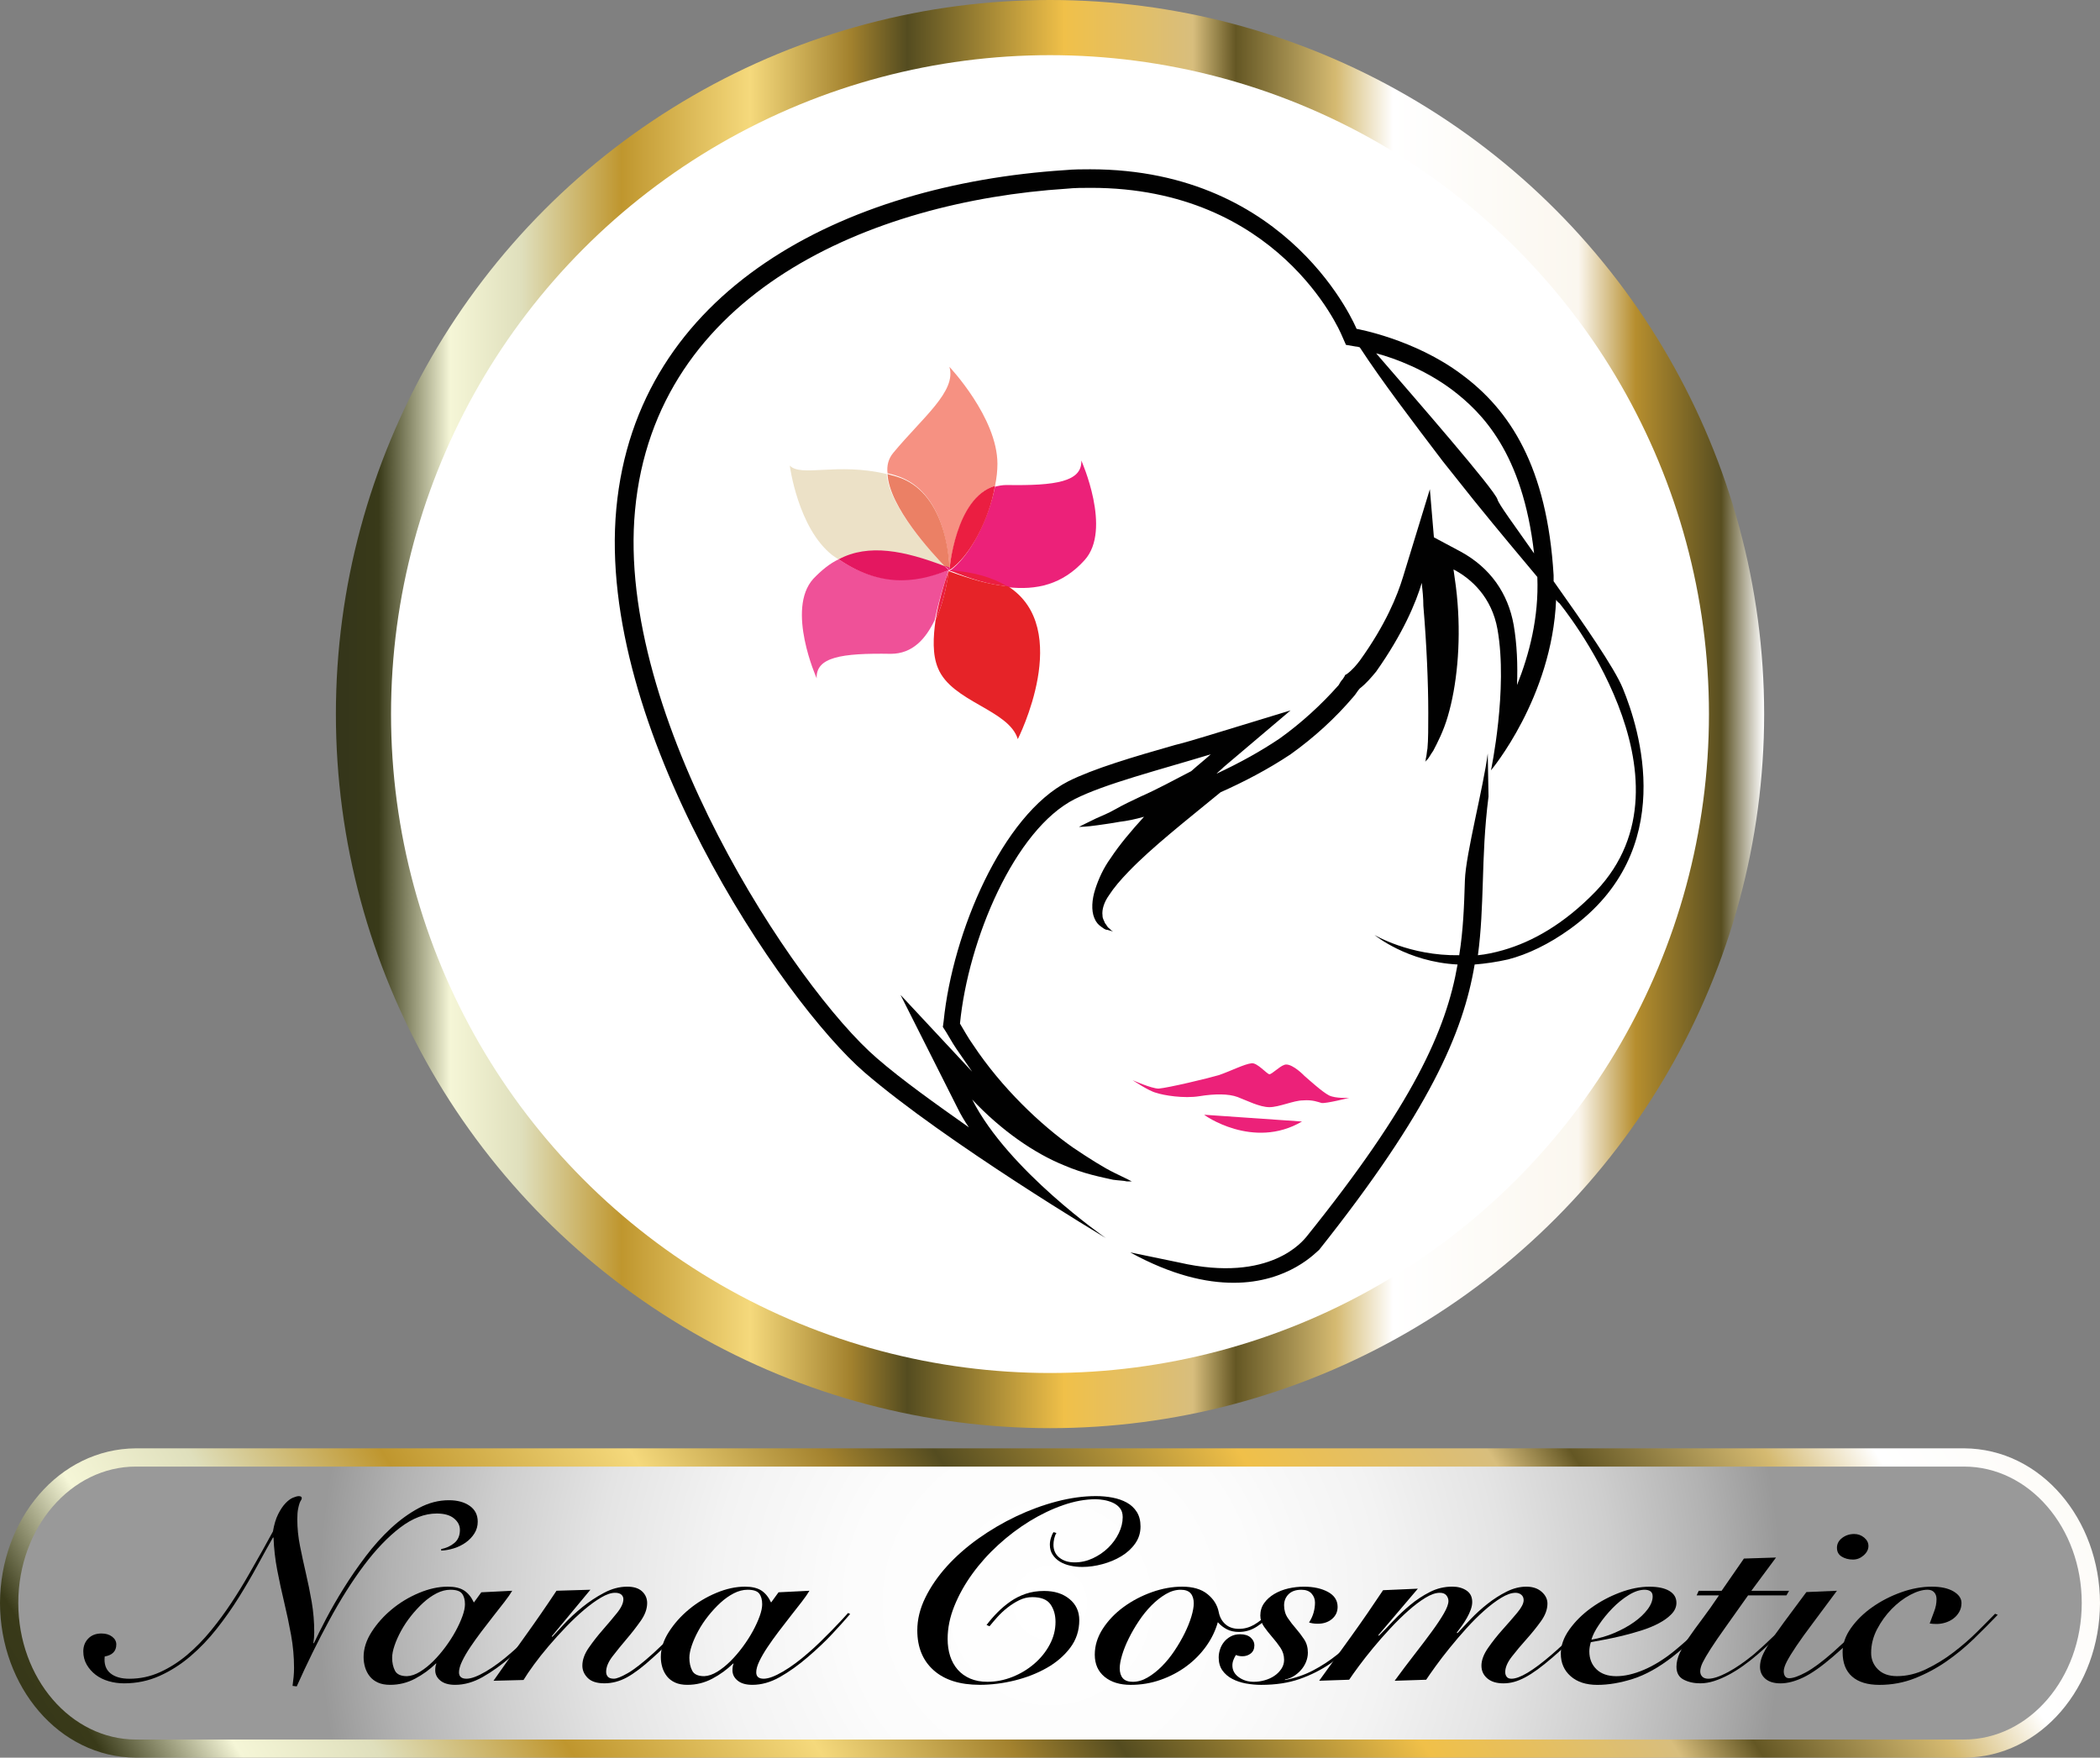 <?xml version="1.0" encoding="UTF-8" standalone="no"?>
<!-- Generator: Adobe Illustrator 16.0.0, SVG Export Plug-In . SVG Version: 6.00 Build 0)  -->

<svg
   xmlns:dc="http://purl.org/dc/elements/1.1/"
   xmlns:cc="http://creativecommons.org/ns#"
   xmlns:rdf="http://www.w3.org/1999/02/22-rdf-syntax-ns#"
   xmlns:svg="http://www.w3.org/2000/svg"
   xmlns="http://www.w3.org/2000/svg"
   xmlns:sodipodi="http://sodipodi.sourceforge.net/DTD/sodipodi-0.dtd"
   xmlns:inkscape="http://www.inkscape.org/namespaces/inkscape"
   version="1.1"
   id="Layer_1"
   x="0px"
   y="0px"
   width="161.859"
   height="135.483"
   viewBox="0 0 161.859 135.483"
   enable-background="new 0 0 255.12 165.98"
   xml:space="preserve"
   sodipodi:docname="nana_logo.svg"
   inkscape:version="0.92.4 (5da689c313, 2019-01-14)"><rect x="0" y="0" width="161.859" height="135.483" fill="#808080" stroke="none"/><defs
   id="defs184" /><sodipodi:namedview
   pagecolor="#ffffff"
   bordercolor="#666666"
   borderopacity="1"
   objecttolerance="10"
   gridtolerance="10"
   guidetolerance="10"
   inkscape:pageopacity="0"
   inkscape:pageshadow="2"
   inkscape:window-width="1307"
   inkscape:window-height="680"
   id="namedview182"
   showgrid="false"
   inkscape:zoom="2.2264033"
   inkscape:cx="69.860202"
   inkscape:cy="64.157526"
   inkscape:window-x="0"
   inkscape:window-y="0"
   inkscape:window-maximized="0"
   inkscape:current-layer="Layer_1" />
<g
   id="g179"
   transform="translate(-46.157,-15.249)">
	<g
   id="g60">
		<g
   id="g58">
			<g
   id="g56">
				<linearGradient
   id="SVGID_1_"
   gradientUnits="userSpaceOnUse"
   x1="64.985"
   y1="177.945"
   x2="217.551"
   y2="81.807">
					<stop
   offset="0"
   style="stop-color:#34351A"
   id="stop2" />
					<stop
   offset="0.03"
   style="stop-color:#393A19"
   id="stop4" />
					<stop
   offset="0.08"
   style="stop-color:#F5F6D7"
   id="stop6" />
					<stop
   offset="0.13"
   style="stop-color:#DFDFBC"
   id="stop8" />
					<stop
   offset="0.2"
   style="stop-color:#BF962E"
   id="stop10" />
					<stop
   offset="0.29"
   style="stop-color:#F5D97C"
   id="stop12" />
					<stop
   offset="0.36"
   style="stop-color:#A3822E"
   id="stop14" />
					<stop
   offset="0.4"
   style="stop-color:#544C20"
   id="stop16" />
					<stop
   offset="0.51"
   style="stop-color:#F0C049"
   id="stop18" />
					<stop
   offset="0.6"
   style="stop-color:#D8BE7D"
   id="stop20" />
					<stop
   offset="0.63"
   style="stop-color:#645724"
   id="stop22" />
					<stop
   offset="0.7"
   style="stop-color:#D5BA71"
   id="stop24" />
					<stop
   offset="0.74"
   style="stop-color:#FFFFFF"
   id="stop26" />
					<stop
   offset="0.87"
   style="stop-color:#FBF7EF"
   id="stop28" />
					<stop
   offset="0.91"
   style="stop-color:#B68E2E"
   id="stop30" />
					<stop
   offset="0.97"
   style="stop-color:#584E20"
   id="stop32" />
					<stop
   offset="1"
   style="stop-color:#FFFFFF"
   id="stop34" />
				</linearGradient>
				<path
   d="M 197.546,126.888 H 56.636 c -5.955,0.035 -10.462,5.495 -10.479,11.925 0.017,6.431 4.523,11.884 10.479,11.919 h 140.91 c 5.945,-0.035 10.457,-5.488 10.47,-11.919 -0.013,-6.43 -4.525,-11.89 -10.47,-11.925 z"
   id="path37"
   inkscape:connector-curvature="0"
   style="fill:url(#SVGID_1_)" />
				<radialGradient
   id="SVGID_2_"
   cx="127.088"
   cy="138.814"
   r="56.72"
   gradientUnits="userSpaceOnUse">
					<stop
   offset="0.006"
   style="stop-color:#FFFFFF"
   id="stop39" />
					<stop
   offset="0.272"
   style="stop-color:#FCFCFC"
   id="stop41" />
					<stop
   offset="0.457"
   style="stop-color:#F3F3F3"
   id="stop43" />
					<stop
   offset="0.617"
   style="stop-color:#E4E4E4"
   id="stop45" />
					<stop
   offset="0.763"
   style="stop-color:#CECECE"
   id="stop47" />
					<stop
   offset="0.898"
   style="stop-color:#B2B2B2"
   id="stop49" />
					<stop
   offset="0.994"
   style="stop-color:#999999"
   id="stop51" />
				</radialGradient>
				<path
   d="m 206.609,138.81 c 0,5.809 -4.061,10.523 -9.069,10.523 H 56.636 c -5.01,0 -9.069,-4.715 -9.069,-10.523 v 0 c 0,-5.809 4.06,-10.516 9.069,-10.516 H 197.54 c 5.009,0 9.069,4.707 9.069,10.516 z"
   id="path54"
   inkscape:connector-curvature="0"
   style="clip-rule:evenodd;fill:url(#SVGID_2_);fill-rule:evenodd" />
			</g>
		</g>
	</g>
	<g
   id="g86">
		<path
   d="m 80.161,134.653 c 0.397,-0.078 0.737,-0.236 1.02,-0.473 0.283,-0.237 0.424,-0.572 0.424,-1.006 0,-0.342 -0.153,-0.637 -0.458,-0.887 -0.306,-0.25 -0.749,-0.375 -1.329,-0.375 -0.932,0 -1.871,0.362 -2.818,1.084 -0.947,0.724 -1.879,1.695 -2.795,2.918 -0.917,1.223 -1.81,2.639 -2.681,4.248 -0.871,1.609 -1.703,3.302 -2.497,5.076 l -0.321,-0.04 c 0.031,-0.224 0.058,-0.453 0.081,-0.69 0.023,-0.236 0.034,-0.466 0.034,-0.689 0,-0.854 -0.077,-1.701 -0.229,-2.543 -0.153,-0.84 -0.329,-1.676 -0.527,-2.503 -0.199,-0.828 -0.378,-1.659 -0.539,-2.493 -0.16,-0.835 -0.256,-1.672 -0.286,-2.514 h -0.046 c -0.352,0.617 -0.745,1.328 -1.18,2.129 -0.436,0.802 -0.913,1.619 -1.432,2.454 -0.52,0.835 -1.092,1.649 -1.718,2.444 -0.626,0.795 -1.306,1.505 -2.039,2.129 -0.733,0.624 -1.523,1.127 -2.371,1.508 -0.848,0.381 -1.761,0.572 -2.738,0.572 -0.413,0 -0.81,-0.057 -1.191,-0.168 -0.381,-0.111 -0.714,-0.276 -0.997,-0.493 -0.282,-0.217 -0.511,-0.476 -0.687,-0.778 -0.175,-0.303 -0.264,-0.645 -0.264,-1.025 0,-0.395 0.126,-0.723 0.378,-0.985 0.252,-0.262 0.592,-0.394 1.02,-0.394 0.336,0 0.611,0.082 0.825,0.246 0.214,0.164 0.321,0.364 0.321,0.601 0,0.513 -0.298,0.821 -0.894,0.927 -0.061,0.564 0.081,0.992 0.424,1.281 0.344,0.289 0.836,0.434 1.478,0.434 0.825,0 1.607,-0.168 2.348,-0.502 0.74,-0.336 1.439,-0.779 2.096,-1.331 0.656,-0.552 1.271,-1.18 1.844,-1.883 0.573,-0.702 1.1,-1.419 1.581,-2.148 0.481,-0.729 0.92,-1.442 1.317,-2.139 0.397,-0.696 0.748,-1.313 1.054,-1.853 l 0.825,-1.498 c 0.092,-0.539 0.225,-0.982 0.401,-1.331 0.175,-0.349 0.363,-0.628 0.561,-0.838 0.199,-0.21 0.393,-0.354 0.584,-0.434 0.191,-0.079 0.339,-0.118 0.447,-0.118 0.152,0 0.229,0.053 0.229,0.158 0,0.053 -0.02,0.105 -0.057,0.157 -0.039,0.053 -0.077,0.132 -0.115,0.236 -0.038,0.105 -0.077,0.257 -0.115,0.454 -0.038,0.197 -0.057,0.459 -0.057,0.788 0,0.67 0.069,1.351 0.206,2.04 0.138,0.689 0.29,1.396 0.458,2.119 0.168,0.723 0.317,1.459 0.447,2.207 0.129,0.75 0.194,1.525 0.194,2.326 0,0.289 -0.023,0.572 -0.068,0.848 h 0.045 c 0.244,-0.525 0.562,-1.159 0.951,-1.902 0.389,-0.742 0.839,-1.523 1.352,-2.346 0.511,-0.82 1.073,-1.636 1.684,-2.443 0.611,-0.809 1.26,-1.531 1.947,-2.169 0.688,-0.638 1.405,-1.156 2.154,-1.558 0.748,-0.4 1.519,-0.601 2.313,-0.601 0.657,0 1.191,0.145 1.604,0.434 0.413,0.289 0.619,0.696 0.619,1.222 0,0.329 -0.084,0.628 -0.252,0.897 -0.168,0.269 -0.389,0.503 -0.664,0.7 -0.275,0.197 -0.581,0.348 -0.917,0.453 -0.336,0.105 -0.665,0.164 -0.985,0.178 v -0.118 z"
   id="path62"
   inkscape:connector-curvature="0" />
		<path
   d="m 83.254,137.985 2.382,-0.119 c -0.137,0.236 -0.336,0.523 -0.596,0.857 -0.26,0.336 -0.542,0.697 -0.848,1.084 -0.306,0.389 -0.615,0.789 -0.928,1.203 -0.313,0.414 -0.6,0.814 -0.859,1.202 -0.26,0.388 -0.47,0.749 -0.63,1.085 -0.16,0.334 -0.24,0.62 -0.24,0.857 0,0.328 0.191,0.492 0.573,0.492 0.366,0 0.862,-0.184 1.489,-0.552 0.627,-0.368 1.283,-0.854 1.97,-1.459 0.29,-0.249 0.584,-0.519 0.882,-0.808 0.298,-0.289 0.584,-0.575 0.859,-0.857 0.275,-0.283 0.527,-0.545 0.756,-0.789 0.229,-0.242 0.413,-0.443 0.55,-0.602 l 0.161,0.079 c -0.397,0.46 -0.855,0.97 -1.375,1.528 -0.52,0.559 -1.146,1.152 -1.878,1.783 -0.733,0.631 -1.455,1.146 -2.165,1.548 -0.71,0.4 -1.417,0.601 -2.119,0.601 -0.489,0 -0.867,-0.107 -1.134,-0.324 -0.267,-0.217 -0.401,-0.483 -0.401,-0.799 0,-0.105 0.008,-0.203 0.023,-0.296 0.015,-0.092 0.038,-0.164 0.069,-0.217 h -0.046 c -0.474,0.46 -1.008,0.848 -1.604,1.163 -0.596,0.315 -1.237,0.473 -1.924,0.473 -0.367,0 -0.68,-0.059 -0.939,-0.177 -0.259,-0.118 -0.47,-0.279 -0.63,-0.483 -0.16,-0.203 -0.279,-0.434 -0.355,-0.689 -0.076,-0.255 -0.115,-0.522 -0.115,-0.799 0,-0.644 0.206,-1.287 0.619,-1.932 0.412,-0.644 0.931,-1.225 1.558,-1.744 0.627,-0.519 1.325,-0.939 2.096,-1.262 0.771,-0.323 1.508,-0.482 2.211,-0.482 0.534,0 0.954,0.098 1.26,0.295 0.306,0.197 0.558,0.506 0.756,0.927 z m -6.873,5.046 c 0,0.382 0.072,0.713 0.218,0.995 0.145,0.283 0.454,0.424 0.928,0.424 0.321,-0.013 0.657,-0.128 1.008,-0.345 0.351,-0.217 0.69,-0.489 1.019,-0.817 0.329,-0.329 0.642,-0.693 0.939,-1.095 0.297,-0.402 0.557,-0.805 0.779,-1.212 0.221,-0.408 0.397,-0.792 0.527,-1.153 0.13,-0.361 0.195,-0.667 0.195,-0.917 0,-0.354 -0.077,-0.631 -0.229,-0.828 -0.153,-0.197 -0.451,-0.295 -0.894,-0.295 -0.352,0 -0.707,0.092 -1.065,0.275 -0.359,0.185 -0.703,0.428 -1.031,0.729 -0.329,0.303 -0.642,0.641 -0.939,1.015 -0.298,0.375 -0.554,0.76 -0.768,1.154 -0.214,0.394 -0.382,0.771 -0.504,1.133 -0.122,0.362 -0.183,0.675 -0.183,0.937 z"
   id="path64"
   inkscape:connector-curvature="0" />
		<path
   d="m 88.729,141.415 c 0.213,-0.236 0.523,-0.572 0.928,-1.006 0.404,-0.434 0.867,-0.86 1.386,-1.281 0.519,-0.42 1.077,-0.788 1.672,-1.104 0.595,-0.316 1.191,-0.473 1.787,-0.473 0.504,0 0.886,0.121 1.146,0.364 0.259,0.243 0.389,0.542 0.389,0.897 0,0.446 -0.164,0.902 -0.492,1.369 -0.329,0.467 -0.691,0.934 -1.088,1.4 -0.397,0.466 -0.76,0.912 -1.088,1.34 -0.329,0.428 -0.493,0.824 -0.493,1.192 0,0.157 0.046,0.286 0.137,0.384 0.092,0.1 0.244,0.148 0.458,0.148 0.213,0 0.569,-0.141 1.065,-0.424 0.496,-0.282 1.165,-0.805 2.005,-1.566 0.656,-0.605 1.26,-1.193 1.81,-1.765 0.55,-0.572 0.962,-1.002 1.237,-1.292 l 0.229,0.1 c -0.397,0.407 -0.886,0.913 -1.466,1.518 -0.581,0.604 -1.199,1.202 -1.855,1.793 -0.794,0.724 -1.47,1.236 -2.027,1.538 -0.558,0.302 -1.134,0.454 -1.73,0.454 -0.581,0 -1.008,-0.139 -1.283,-0.414 -0.275,-0.276 -0.413,-0.592 -0.413,-0.947 0,-0.445 0.164,-0.906 0.493,-1.379 0.328,-0.474 0.691,-0.937 1.088,-1.391 0.397,-0.453 0.759,-0.883 1.088,-1.291 0.329,-0.406 0.493,-0.762 0.493,-1.064 0,-0.145 -0.054,-0.262 -0.16,-0.354 -0.107,-0.092 -0.268,-0.138 -0.481,-0.138 -0.306,0 -0.664,0.121 -1.077,0.365 -0.412,0.242 -0.848,0.559 -1.306,0.945 -0.458,0.389 -0.924,0.828 -1.397,1.32 -0.474,0.493 -0.92,0.986 -1.34,1.479 -0.42,0.493 -0.798,0.97 -1.134,1.43 -0.336,0.46 -0.604,0.854 -0.802,1.183 l -2.314,0.06 c 0.81,-1.156 1.623,-2.303 2.44,-3.44 0.817,-1.136 1.623,-2.303 2.417,-3.499 l 2.612,-0.078 -2.978,3.588 z"
   id="path66"
   inkscape:connector-curvature="0" />
		<path
   d="m 106.163,137.985 2.382,-0.119 c -0.137,0.236 -0.336,0.523 -0.596,0.857 -0.26,0.336 -0.542,0.697 -0.848,1.084 -0.306,0.389 -0.615,0.789 -0.928,1.203 -0.313,0.414 -0.6,0.814 -0.859,1.202 -0.26,0.388 -0.47,0.749 -0.63,1.085 -0.16,0.334 -0.24,0.62 -0.24,0.857 0,0.328 0.191,0.492 0.573,0.492 0.366,0 0.862,-0.184 1.489,-0.552 0.627,-0.368 1.283,-0.854 1.97,-1.459 0.29,-0.249 0.584,-0.519 0.882,-0.808 0.298,-0.289 0.584,-0.575 0.859,-0.857 0.275,-0.283 0.527,-0.545 0.756,-0.789 0.229,-0.242 0.413,-0.443 0.55,-0.602 l 0.161,0.079 c -0.397,0.46 -0.855,0.97 -1.375,1.528 -0.52,0.559 -1.146,1.152 -1.878,1.783 -0.733,0.631 -1.455,1.146 -2.165,1.548 -0.71,0.4 -1.417,0.601 -2.119,0.601 -0.489,0 -0.867,-0.107 -1.134,-0.324 -0.267,-0.217 -0.401,-0.483 -0.401,-0.799 0,-0.105 0.008,-0.203 0.023,-0.296 0.015,-0.092 0.038,-0.164 0.069,-0.217 h -0.046 c -0.474,0.46 -1.008,0.848 -1.604,1.163 -0.596,0.315 -1.237,0.473 -1.924,0.473 -0.367,0 -0.68,-0.059 -0.939,-0.177 -0.259,-0.118 -0.47,-0.279 -0.63,-0.483 -0.16,-0.203 -0.279,-0.434 -0.355,-0.689 -0.076,-0.255 -0.115,-0.522 -0.115,-0.799 0,-0.644 0.206,-1.287 0.619,-1.932 0.412,-0.644 0.931,-1.225 1.558,-1.744 0.627,-0.519 1.325,-0.939 2.096,-1.262 0.771,-0.323 1.508,-0.482 2.211,-0.482 0.534,0 0.954,0.098 1.26,0.295 0.306,0.197 0.558,0.506 0.756,0.927 z m -6.873,5.046 c 0,0.382 0.072,0.713 0.218,0.995 0.145,0.283 0.454,0.424 0.928,0.424 0.321,-0.013 0.657,-0.128 1.008,-0.345 0.351,-0.217 0.69,-0.489 1.019,-0.817 0.329,-0.329 0.642,-0.693 0.939,-1.095 0.297,-0.402 0.557,-0.805 0.779,-1.212 0.221,-0.408 0.397,-0.792 0.527,-1.153 0.13,-0.361 0.195,-0.667 0.195,-0.917 0,-0.354 -0.077,-0.631 -0.229,-0.828 -0.153,-0.197 -0.451,-0.295 -0.894,-0.295 -0.352,0 -0.707,0.092 -1.065,0.275 -0.359,0.185 -0.703,0.428 -1.031,0.729 -0.329,0.303 -0.642,0.641 -0.939,1.015 -0.298,0.375 -0.554,0.76 -0.768,1.154 -0.214,0.394 -0.382,0.771 -0.504,1.133 -0.122,0.362 -0.183,0.675 -0.183,0.937 z"
   id="path68"
   inkscape:connector-curvature="0" />
		<path
   d="m 127.582,133.411 c -0.076,0.119 -0.134,0.264 -0.172,0.434 -0.038,0.172 -0.057,0.329 -0.057,0.474 0,0.421 0.152,0.753 0.458,0.995 0.306,0.244 0.694,0.365 1.168,0.365 0.489,0 0.958,-0.105 1.409,-0.315 0.45,-0.21 0.848,-0.483 1.191,-0.818 0.343,-0.335 0.614,-0.71 0.812,-1.124 0.199,-0.413 0.299,-0.824 0.299,-1.231 0,-0.288 -0.073,-0.522 -0.219,-0.7 -0.145,-0.177 -0.328,-0.314 -0.549,-0.414 -0.222,-0.098 -0.451,-0.167 -0.688,-0.206 -0.236,-0.04 -0.447,-0.06 -0.63,-0.06 -0.794,0 -1.627,0.151 -2.497,0.453 -0.871,0.303 -1.73,0.713 -2.578,1.232 -0.848,0.519 -1.652,1.127 -2.416,1.823 -0.764,0.696 -1.436,1.446 -2.016,2.247 -0.581,0.802 -1.042,1.63 -1.386,2.484 -0.344,0.854 -0.515,1.695 -0.515,2.522 0,0.486 0.064,0.931 0.194,1.331 0.13,0.4 0.325,0.748 0.584,1.045 0.259,0.295 0.58,0.525 0.962,0.689 0.382,0.164 0.825,0.246 1.329,0.246 0.656,0 1.298,-0.125 1.924,-0.375 0.627,-0.248 1.188,-0.588 1.684,-1.015 0.496,-0.427 0.895,-0.919 1.191,-1.478 0.299,-0.559 0.447,-1.141 0.447,-1.745 0,-0.538 -0.13,-0.992 -0.39,-1.36 -0.26,-0.367 -0.726,-0.552 -1.397,-0.552 -0.352,0 -0.688,0.079 -1.008,0.236 -0.32,0.157 -0.627,0.353 -0.916,0.581 -0.291,0.23 -0.551,0.474 -0.779,0.73 -0.229,0.256 -0.428,0.489 -0.596,0.699 l -0.229,-0.099 c 0.259,-0.341 0.541,-0.667 0.848,-0.976 0.305,-0.309 0.637,-0.588 0.996,-0.838 0.358,-0.25 0.752,-0.446 1.18,-0.592 0.428,-0.145 0.9,-0.217 1.42,-0.217 0.795,0 1.443,0.207 1.947,0.621 0.504,0.414 0.756,0.957 0.756,1.627 0,0.801 -0.232,1.512 -0.698,2.129 -0.466,0.617 -1.069,1.137 -1.81,1.557 -0.741,0.421 -1.566,0.742 -2.475,0.967 -0.908,0.223 -1.807,0.334 -2.691,0.334 -1.527,0 -2.711,-0.374 -3.551,-1.123 -0.84,-0.749 -1.26,-1.773 -1.26,-3.075 0,-0.841 0.206,-1.683 0.619,-2.522 0.412,-0.842 0.966,-1.646 1.661,-2.416 0.695,-0.768 1.504,-1.48 2.428,-2.139 0.924,-0.656 1.898,-1.229 2.922,-1.715 1.022,-0.485 2.061,-0.867 3.115,-1.143 1.054,-0.275 2.062,-0.414 3.023,-0.414 0.443,0 0.871,0.039 1.283,0.118 0.412,0.079 0.779,0.207 1.1,0.384 0.32,0.178 0.576,0.418 0.768,0.721 0.19,0.302 0.286,0.676 0.286,1.123 0,0.486 -0.138,0.924 -0.412,1.311 -0.274,0.389 -0.63,0.713 -1.065,0.977 -0.436,0.263 -0.92,0.467 -1.455,0.61 -0.534,0.146 -1.053,0.217 -1.558,0.217 -0.321,0 -0.63,-0.032 -0.928,-0.099 -0.298,-0.065 -0.562,-0.168 -0.79,-0.305 -0.229,-0.139 -0.416,-0.316 -0.562,-0.533 -0.146,-0.217 -0.218,-0.476 -0.218,-0.778 0,-0.184 0.031,-0.368 0.092,-0.552 0.061,-0.184 0.122,-0.322 0.184,-0.414 z"
   id="path70"
   inkscape:connector-curvature="0" />
		<path
   d="m 144.122,139.7 c -0.306,0.342 -0.669,0.65 -1.089,0.926 -0.42,0.276 -0.881,0.414 -1.385,0.414 -0.352,0 -0.657,-0.065 -0.917,-0.197 -0.26,-0.131 -0.497,-0.314 -0.71,-0.552 -0.184,0.657 -0.485,1.278 -0.905,1.862 -0.42,0.586 -0.928,1.098 -1.523,1.538 -0.595,0.44 -1.26,0.788 -1.993,1.045 -0.732,0.257 -1.496,0.384 -2.291,0.384 -0.84,0 -1.512,-0.207 -2.016,-0.621 -0.504,-0.414 -0.756,-0.981 -0.756,-1.705 0,-0.695 0.206,-1.363 0.618,-2 0.413,-0.637 0.946,-1.195 1.604,-1.676 0.656,-0.479 1.381,-0.86 2.176,-1.143 0.794,-0.283 1.572,-0.424 2.337,-0.424 0.825,0 1.474,0.189 1.947,0.571 0.473,0.382 0.763,0.841 0.87,1.38 0.076,0.395 0.248,0.709 0.516,0.945 0.268,0.237 0.615,0.355 1.043,0.355 0.412,0 0.801,-0.105 1.168,-0.315 0.366,-0.21 0.756,-0.525 1.168,-0.946 z m -10.653,5.184 c 0.383,0 0.764,-0.111 1.146,-0.335 0.381,-0.224 0.748,-0.513 1.1,-0.867 0.351,-0.354 0.676,-0.755 0.973,-1.202 0.299,-0.447 0.559,-0.895 0.779,-1.341 0.22,-0.446 0.393,-0.874 0.516,-1.281 0.122,-0.407 0.184,-0.749 0.184,-1.024 0,-0.328 -0.08,-0.585 -0.24,-0.77 -0.161,-0.184 -0.417,-0.275 -0.768,-0.275 -0.383,0 -0.764,0.111 -1.146,0.335 -0.381,0.224 -0.748,0.513 -1.1,0.867 -0.352,0.354 -0.676,0.756 -0.973,1.202 -0.299,0.447 -0.559,0.895 -0.779,1.341 -0.222,0.446 -0.394,0.874 -0.516,1.281 -0.123,0.407 -0.184,0.749 -0.184,1.024 0,0.329 0.08,0.586 0.24,0.77 0.161,0.183 0.416,0.275 0.768,0.275 z"
   id="path72"
   inkscape:connector-curvature="0" />
		<path
   d="m 145.199,144.746 c 0.778,-0.145 1.5,-0.392 2.164,-0.739 0.664,-0.347 1.287,-0.756 1.867,-1.223 0.58,-0.466 1.126,-0.972 1.639,-1.518 0.511,-0.545 1.011,-1.094 1.5,-1.646 l 0.184,0.118 c -0.611,0.684 -1.223,1.35 -1.833,2 -0.611,0.651 -1.279,1.227 -2.005,1.726 -0.725,0.499 -1.52,0.9 -2.383,1.202 -0.862,0.303 -1.852,0.453 -2.967,0.453 -0.396,0 -0.789,-0.036 -1.18,-0.107 -0.389,-0.072 -0.74,-0.191 -1.053,-0.355 -0.313,-0.164 -0.565,-0.381 -0.757,-0.65 -0.19,-0.27 -0.286,-0.602 -0.286,-0.996 0,-0.209 0.034,-0.42 0.104,-0.63 0.068,-0.21 0.172,-0.401 0.309,-0.571 0.138,-0.172 0.31,-0.312 0.516,-0.424 0.206,-0.112 0.447,-0.168 0.722,-0.168 0.351,0 0.622,0.086 0.813,0.256 0.19,0.172 0.286,0.368 0.286,0.592 0,0.275 -0.092,0.486 -0.274,0.631 -0.184,0.145 -0.398,0.217 -0.643,0.217 -0.198,0 -0.365,-0.033 -0.504,-0.099 -0.076,0.118 -0.141,0.246 -0.194,0.384 -0.054,0.139 -0.08,0.279 -0.08,0.424 0,0.369 0.165,0.67 0.493,0.907 0.328,0.236 0.713,0.354 1.156,0.354 0.275,0 0.554,-0.039 0.836,-0.118 0.283,-0.079 0.535,-0.193 0.756,-0.345 0.222,-0.15 0.401,-0.332 0.539,-0.542 0.137,-0.21 0.206,-0.44 0.206,-0.69 0,-0.342 -0.096,-0.653 -0.286,-0.936 -0.191,-0.283 -0.401,-0.556 -0.631,-0.818 -0.229,-0.263 -0.438,-0.529 -0.629,-0.799 -0.191,-0.27 -0.287,-0.555 -0.287,-0.857 0,-0.367 0.1,-0.689 0.298,-0.965 0.198,-0.277 0.458,-0.51 0.779,-0.701 0.32,-0.189 0.679,-0.331 1.077,-0.424 0.396,-0.091 0.801,-0.137 1.213,-0.137 0.734,0 1.348,0.135 1.845,0.403 0.496,0.27 0.745,0.654 0.745,1.153 0,0.381 -0.146,0.693 -0.436,0.937 -0.291,0.243 -0.657,0.364 -1.1,0.364 -0.138,0 -0.264,-0.01 -0.379,-0.029 -0.113,-0.02 -0.209,-0.043 -0.285,-0.068 0.168,-0.264 0.285,-0.523 0.354,-0.779 0.069,-0.256 0.103,-0.51 0.103,-0.759 0,-0.263 -0.088,-0.493 -0.263,-0.69 -0.176,-0.197 -0.439,-0.295 -0.79,-0.295 -0.428,0 -0.756,0.115 -0.985,0.345 -0.229,0.23 -0.344,0.516 -0.344,0.857 0,0.368 0.095,0.693 0.286,0.976 0.191,0.283 0.4,0.555 0.631,0.818 0.229,0.263 0.438,0.539 0.629,0.828 0.191,0.289 0.287,0.631 0.287,1.024 0,0.25 -0.051,0.493 -0.149,0.729 -0.098,0.236 -0.233,0.447 -0.401,0.631 -0.168,0.184 -0.354,0.338 -0.561,0.463 -0.207,0.125 -0.424,0.207 -0.652,0.246 z"
   id="path74"
   inkscape:connector-curvature="0" />
		<path
   d="m 158.486,141.139 c 0.289,-0.315 0.633,-0.681 1.031,-1.094 0.396,-0.414 0.828,-0.806 1.294,-1.173 0.466,-0.367 0.954,-0.68 1.466,-0.937 0.512,-0.257 1.02,-0.384 1.523,-0.384 0.488,0 0.883,0.131 1.18,0.394 0.299,0.263 0.447,0.565 0.447,0.907 0,0.447 -0.168,0.903 -0.504,1.369 -0.336,0.467 -0.711,0.93 -1.123,1.391 -0.412,0.459 -0.787,0.906 -1.123,1.34 -0.336,0.434 -0.504,0.828 -0.504,1.183 0,0.146 0.039,0.267 0.115,0.364 0.076,0.1 0.198,0.148 0.366,0.148 0.626,0 1.649,-0.611 3.069,-1.833 0.581,-0.499 1.15,-1.028 1.707,-1.587 0.558,-0.559 1.043,-1.067 1.455,-1.527 l 0.184,0.078 c -0.184,0.197 -0.394,0.421 -0.631,0.67 -0.236,0.25 -0.492,0.517 -0.768,0.799 -0.274,0.283 -0.568,0.575 -0.881,0.877 -0.313,0.303 -0.631,0.592 -0.951,0.867 -0.428,0.369 -0.817,0.681 -1.168,0.938 -0.352,0.256 -0.676,0.463 -0.975,0.62 -0.297,0.157 -0.58,0.272 -0.848,0.345 -0.267,0.072 -0.537,0.109 -0.812,0.109 -0.535,0 -0.951,-0.129 -1.248,-0.385 -0.299,-0.256 -0.447,-0.582 -0.447,-0.977 0,-0.42 0.168,-0.873 0.504,-1.359 0.336,-0.486 0.71,-0.959 1.123,-1.42 0.412,-0.459 0.785,-0.89 1.122,-1.291 0.335,-0.4 0.504,-0.726 0.504,-0.976 0,-0.184 -0.062,-0.325 -0.183,-0.423 -0.123,-0.1 -0.268,-0.148 -0.436,-0.148 -0.321,0 -0.691,0.128 -1.111,0.385 -0.42,0.256 -0.859,0.588 -1.317,0.995 -0.458,0.407 -0.913,0.86 -1.363,1.36 -0.45,0.499 -0.878,0.998 -1.282,1.498 -0.405,0.499 -0.764,0.965 -1.077,1.399 -0.313,0.434 -0.562,0.788 -0.745,1.064 l -2.428,0.079 c 0.52,-0.71 1.027,-1.383 1.523,-2.021 0.496,-0.637 0.939,-1.222 1.328,-1.754 0.391,-0.532 0.703,-1.002 0.939,-1.409 0.236,-0.407 0.355,-0.729 0.355,-0.966 0,-0.158 -0.054,-0.303 -0.16,-0.434 -0.107,-0.131 -0.275,-0.197 -0.504,-0.197 -0.321,0 -0.691,0.128 -1.111,0.385 -0.42,0.256 -0.859,0.588 -1.317,0.995 -0.458,0.407 -0.921,0.86 -1.386,1.36 -0.467,0.499 -0.905,0.998 -1.317,1.498 -0.413,0.499 -0.779,0.965 -1.1,1.399 -0.321,0.434 -0.573,0.788 -0.757,1.064 l -2.312,0.079 c 0.84,-1.156 1.672,-2.311 2.496,-3.46 0.825,-1.149 1.635,-2.323 2.429,-3.519 l 2.681,-0.118 -3.047,3.587 0.045,0.04 c 0.321,-0.315 0.684,-0.69 1.089,-1.124 0.404,-0.434 0.844,-0.848 1.317,-1.241 0.473,-0.395 0.98,-0.729 1.523,-1.005 0.541,-0.277 1.118,-0.414 1.729,-0.414 0.427,0 0.79,0.098 1.088,0.295 0.298,0.197 0.446,0.493 0.446,0.887 0,0.185 -0.037,0.382 -0.113,0.592 -0.077,0.211 -0.172,0.418 -0.287,0.621 -0.114,0.203 -0.244,0.407 -0.389,0.611 -0.146,0.203 -0.279,0.385 -0.401,0.541 z"
   id="path76"
   inkscape:connector-curvature="0" />
		<path
   d="m 178.508,139.641 c -0.473,0.552 -0.98,1.098 -1.523,1.636 -0.542,0.539 -1.188,1.104 -1.936,1.695 -1.054,0.815 -2.065,1.377 -3.035,1.686 -0.971,0.309 -1.883,0.463 -2.738,0.463 -0.87,0 -1.557,-0.223 -2.062,-0.67 -0.504,-0.446 -0.756,-1.025 -0.756,-1.734 0,-0.631 0.222,-1.255 0.665,-1.873 0.442,-0.617 1,-1.169 1.672,-1.655 0.672,-0.486 1.408,-0.88 2.211,-1.183 0.801,-0.303 1.561,-0.453 2.279,-0.453 0.656,0 1.168,0.107 1.535,0.324 0.366,0.217 0.549,0.523 0.549,0.917 0,0.315 -0.125,0.604 -0.377,0.867 -0.252,0.263 -0.577,0.5 -0.975,0.71 -0.396,0.211 -0.844,0.395 -1.34,0.552 -0.496,0.157 -0.988,0.296 -1.478,0.414 -0.49,0.118 -0.947,0.217 -1.374,0.296 -0.428,0.078 -0.779,0.145 -1.055,0.197 -0.076,0.263 -0.114,0.499 -0.114,0.709 0,0.565 0.184,1.025 0.55,1.38 0.367,0.354 0.878,0.532 1.535,0.532 0.641,0 1.348,-0.164 2.119,-0.492 0.771,-0.328 1.547,-0.809 2.325,-1.439 0.596,-0.486 1.169,-0.996 1.718,-1.527 0.551,-0.533 1.031,-1.028 1.443,-1.488 z m -4.971,-1.341 c 0,-0.184 -0.058,-0.314 -0.172,-0.394 -0.115,-0.079 -0.264,-0.118 -0.447,-0.118 -0.381,0 -0.794,0.138 -1.236,0.414 -0.443,0.275 -0.859,0.613 -1.249,1.015 -0.39,0.402 -0.733,0.821 -1.03,1.262 -0.299,0.44 -0.493,0.825 -0.584,1.153 0.625,-0.105 1.221,-0.279 1.786,-0.522 0.565,-0.243 1.065,-0.519 1.501,-0.828 0.436,-0.309 0.782,-0.638 1.042,-0.985 0.26,-0.347 0.389,-0.681 0.389,-0.997 z"
   id="path78"
   inkscape:connector-curvature="0" />
		<path
   d="m 176.928,138.222 0.16,-0.355 h 1.764 l 1.719,-2.483 2.474,-0.079 -1.901,2.562 h 2.909 l -0.206,0.355 h -2.955 c -0.688,0.973 -1.268,1.791 -1.741,2.454 -0.473,0.663 -0.852,1.216 -1.134,1.655 -0.283,0.441 -0.489,0.792 -0.619,1.055 -0.129,0.264 -0.194,0.493 -0.194,0.689 0,0.172 0.054,0.31 0.16,0.414 0.106,0.105 0.26,0.158 0.458,0.158 0.382,0 0.886,-0.168 1.512,-0.502 0.627,-0.336 1.299,-0.799 2.017,-1.391 0.489,-0.42 1.022,-0.913 1.604,-1.479 0.581,-0.564 1.122,-1.137 1.627,-1.715 l 0.138,0.099 c -0.352,0.395 -0.795,0.874 -1.329,1.438 -0.534,0.566 -1.122,1.125 -1.765,1.676 -0.352,0.303 -0.713,0.589 -1.088,0.857 -0.374,0.27 -0.752,0.506 -1.134,0.71 -0.382,0.204 -0.756,0.364 -1.122,0.483 -0.367,0.118 -0.727,0.178 -1.077,0.178 -0.489,0 -0.917,-0.096 -1.282,-0.287 -0.367,-0.189 -0.551,-0.521 -0.551,-0.994 0,-0.342 0.084,-0.693 0.252,-1.055 0.168,-0.362 0.401,-0.76 0.699,-1.193 0.298,-0.433 0.645,-0.913 1.042,-1.439 0.397,-0.525 0.825,-1.129 1.283,-1.812 h -1.72 z"
   id="path80"
   inkscape:connector-curvature="0" />
		<path
   d="m 187.74,137.866 c -0.719,0.973 -1.336,1.805 -1.855,2.494 -0.519,0.689 -0.943,1.277 -1.271,1.764 -0.328,0.487 -0.572,0.885 -0.733,1.193 -0.16,0.309 -0.24,0.562 -0.24,0.758 0,0.158 0.034,0.287 0.103,0.385 0.069,0.099 0.172,0.148 0.31,0.148 0.306,0 0.737,-0.151 1.294,-0.453 0.559,-0.303 1.257,-0.822 2.097,-1.558 0.336,-0.302 0.665,-0.602 0.985,-0.897 0.32,-0.295 0.622,-0.581 0.904,-0.857 0.283,-0.275 0.535,-0.525 0.756,-0.748 0.222,-0.225 0.401,-0.401 0.539,-0.533 l 0.206,0.119 c -0.183,0.21 -0.409,0.449 -0.676,0.719 -0.268,0.27 -0.554,0.553 -0.859,0.848 -0.306,0.296 -0.618,0.588 -0.938,0.877 -0.321,0.289 -0.635,0.565 -0.939,0.828 -0.887,0.762 -1.646,1.295 -2.279,1.597 -0.635,0.302 -1.219,0.454 -1.753,0.454 -0.505,0 -0.894,-0.119 -1.169,-0.355 -0.274,-0.236 -0.412,-0.545 -0.412,-0.926 0,-0.264 0.058,-0.536 0.172,-0.818 0.115,-0.283 0.31,-0.635 0.584,-1.055 0.275,-0.42 0.642,-0.943 1.1,-1.567 0.459,-0.624 1.031,-1.396 1.719,-2.315 z m 1.328,-4.375 c 0.291,0 0.547,0.092 0.768,0.275 0.222,0.184 0.332,0.4 0.332,0.65 0,0.264 -0.121,0.503 -0.365,0.72 -0.245,0.217 -0.52,0.325 -0.825,0.325 -0.337,0 -0.626,-0.076 -0.87,-0.227 -0.245,-0.151 -0.367,-0.378 -0.367,-0.68 0,-0.303 0.133,-0.556 0.4,-0.76 0.267,-0.201 0.576,-0.303 0.927,-0.303 z"
   id="path82"
   inkscape:connector-curvature="0" />
		<path
   d="m 200.134,139.72 c -0.565,0.592 -1.177,1.205 -1.833,1.843 -0.656,0.638 -1.363,1.22 -2.119,1.745 -0.756,0.525 -1.565,0.959 -2.428,1.301 -0.863,0.342 -1.775,0.512 -2.738,0.512 -0.916,0 -1.619,-0.213 -2.107,-0.641 -0.488,-0.426 -0.732,-1.055 -0.732,-1.882 0,-0.631 0.213,-1.249 0.641,-1.853 0.428,-0.605 0.978,-1.145 1.65,-1.617 0.672,-0.473 1.412,-0.854 2.222,-1.143 0.81,-0.289 1.596,-0.434 2.359,-0.434 0.702,0 1.261,0.121 1.673,0.364 0.412,0.243 0.618,0.542 0.618,0.897 0,0.249 -0.058,0.476 -0.172,0.68 -0.114,0.203 -0.264,0.374 -0.446,0.512 -0.184,0.139 -0.39,0.244 -0.619,0.316 -0.229,0.072 -0.458,0.107 -0.688,0.107 -0.198,0 -0.374,-0.013 -0.526,-0.039 0.106,-0.303 0.222,-0.611 0.343,-0.926 0.123,-0.316 0.184,-0.631 0.184,-0.947 0,-0.223 -0.061,-0.4 -0.184,-0.531 -0.121,-0.132 -0.289,-0.197 -0.504,-0.197 -0.396,0 -0.848,0.135 -1.352,0.404 -0.504,0.269 -0.977,0.631 -1.42,1.084 -0.443,0.453 -0.816,0.973 -1.123,1.557 -0.305,0.585 -0.457,1.193 -0.457,1.824 0,0.499 0.175,0.923 0.526,1.271 0.351,0.348 0.84,0.521 1.466,0.521 0.748,0 1.493,-0.178 2.234,-0.532 0.74,-0.354 1.443,-0.784 2.107,-1.291 0.664,-0.506 1.271,-1.031 1.821,-1.577 0.55,-0.545 1.015,-1.016 1.397,-1.409 z"
   id="path84"
   inkscape:connector-curvature="0" />
	</g>
	<g
   id="g177">
		<linearGradient
   id="SVGID_3_"
   gradientUnits="userSpaceOnUse"
   x1="72.046"
   y1="70.291"
   x2="182.13"
   y2="70.291">
			<stop
   offset="0"
   style="stop-color:#34351A"
   id="stop88" />
			<stop
   offset="0.03"
   style="stop-color:#393A19"
   id="stop90" />
			<stop
   offset="0.08"
   style="stop-color:#F5F6D7"
   id="stop92" />
			<stop
   offset="0.13"
   style="stop-color:#DFDFBC"
   id="stop94" />
			<stop
   offset="0.2"
   style="stop-color:#BF962E"
   id="stop96" />
			<stop
   offset="0.29"
   style="stop-color:#F5D97C"
   id="stop98" />
			<stop
   offset="0.36"
   style="stop-color:#A3822E"
   id="stop100" />
			<stop
   offset="0.4"
   style="stop-color:#544C20"
   id="stop102" />
			<stop
   offset="0.51"
   style="stop-color:#F0C049"
   id="stop104" />
			<stop
   offset="0.6"
   style="stop-color:#D8BE7D"
   id="stop106" />
			<stop
   offset="0.63"
   style="stop-color:#645724"
   id="stop108" />
			<stop
   offset="0.7"
   style="stop-color:#D5BA71"
   id="stop110" />
			<stop
   offset="0.74"
   style="stop-color:#FFFFFF"
   id="stop112" />
			<stop
   offset="0.87"
   style="stop-color:#FBF7EF"
   id="stop114" />
			<stop
   offset="0.91"
   style="stop-color:#B68E2E"
   id="stop116" />
			<stop
   offset="0.97"
   style="stop-color:#584E20"
   id="stop118" />
			<stop
   offset="1"
   style="stop-color:#FFFFFF"
   id="stop120" />
		</linearGradient>
		<circle
   cx="127.088"
   cy="70.291"
   r="55.042"
   id="circle123"
   style="fill:url(#SVGID_3_)" />
		<circle
   cx="127.086"
   cy="70.291"
   r="50.79"
   id="circle125"
   style="fill:#ffffff" />
		<g
   id="g175">
			<path
   d="m 159.629,53.805 -2.385,-2.993 c -2.388,-2.994 -4.773,-6.183 -6.402,-8.787 -0.187,-0.064 -0.315,-0.064 -0.315,-0.064 l -0.752,-0.13 -0.315,-0.714 c -0.188,-0.457 -4.956,-11.388 -19.332,-11.388 -0.626,0 -1.256,0 -1.882,0.066 -15.065,0.975 -31.698,8.003 -33.267,24.791 -1.506,15.941 12.366,36.829 18.642,42.229 1.947,1.692 4.519,3.578 7.094,5.334 -0.312,-0.519 -0.63,-1.038 -0.881,-1.494 l -4.393,-8.719 5.524,5.92 c -0.314,-0.453 -0.692,-0.912 -0.943,-1.365 -0.312,-0.521 -0.689,-1.041 -1.067,-1.692 l -0.25,-0.39 0.063,-0.457 c 0.629,-6.83 4.519,-15.812 9.603,-18.478 1.947,-1.043 4.958,-1.887 8.221,-2.798 0.816,-0.262 1.697,-0.457 2.513,-0.716 l 6.4,-1.953 -5.147,4.361 c -0.185,0.129 -0.375,0.323 -0.563,0.52 1.82,-0.846 3.515,-1.757 4.896,-2.733 1.631,-1.171 3.201,-2.603 4.519,-4.099 0.128,-0.131 0.251,-0.327 0.315,-0.456 l 0.123,-0.195 0.062,-0.13 0.127,-0.065 c 0.439,-0.325 0.756,-0.716 1.006,-1.041 1.945,-2.797 2.887,-5.012 3.322,-6.443 l 2.075,-6.766 0.311,3.708 2.075,1.106 c 2.257,1.237 3.7,3.188 4.079,5.661 0.25,1.498 0.312,3.058 0.25,4.62 0.941,-2.278 1.634,-5.14 1.443,-8.265 -1.066,-1.495 -2.824,-3.577 -4.769,-5.985 z m -29.877,4.555 c -1.698,1.886 -3.702,2.342 -5.965,2.082 5.084,3.252 0.755,11.777 0.755,11.777 -0.629,-2.277 -5.022,-2.861 -6.152,-5.466 -0.438,-1.042 -0.377,-2.407 -0.188,-3.709 -0.628,1.432 -1.695,2.667 -3.389,2.603 -3.829,-0.065 -5.775,0.261 -5.712,1.888 0,0 -2.385,-5.269 -0.252,-7.678 0.628,-0.652 1.259,-1.17 1.946,-1.496 -0.187,-0.13 -0.376,-0.261 -0.564,-0.39 -2.637,-2.018 -3.265,-6.898 -3.265,-6.898 0.879,0.913 3.703,-0.259 7.469,0.652 -0.063,-0.587 0.063,-1.107 0.44,-1.563 2.26,-2.667 4.896,-4.684 4.329,-6.636 0,0 3.706,3.903 3.706,7.482 0,0.521 -0.063,1.106 -0.189,1.692 0.252,-0.065 0.564,-0.13 0.879,-0.13 3.831,0.064 5.836,-0.262 5.713,-1.889 0.188,0.067 2.573,5.336 0.439,7.679 z"
   id="path127"
   inkscape:connector-curvature="0"
   style="fill:none" />
			<path
   d="m 164.397,57.839 c -0.88,-7.679 -4.017,-10.866 -6.338,-12.624 -2.008,-1.497 -4.331,-2.407 -5.9,-2.863 3.264,3.774 9.103,10.477 9.353,11.256 0.186,0.392 1.38,2.084 2.885,4.231 z"
   id="path129"
   inkscape:connector-curvature="0"
   style="fill:none" />
			<path
   d="m 119.269,59.271 c 0.063,0 0.063,-0.067 0,0 z"
   id="path131"
   inkscape:connector-curvature="0"
   style="fill:none" />
			<path
   d="m 119.017,58.945 c -1.004,-1.041 -4.329,-4.62 -4.518,-7.158 -3.829,-0.91 -6.59,0.261 -7.47,-0.651 0,0 0.628,4.816 3.267,6.897 0.188,0.129 0.374,0.261 0.564,0.391 2.32,-1.236 5.083,-0.65 8.157,0.521 z"
   id="path133"
   inkscape:connector-curvature="0"
   style="fill:#ece1c7" />
			<path
   d="m 119.269,59.204 v 0 c 0.063,0 0.063,0 0,0 z"
   id="path135"
   inkscape:connector-curvature="0"
   style="fill:#ec2179" />
			<path
   d="m 119.332,59.011 v 0 c 0,0 0,0.064 0,0 0,0.13 0,0.193 0,0.193 0,0 0.501,-5.595 3.516,-6.505 0.126,-0.586 0.187,-1.172 0.187,-1.692 0,-3.579 -3.702,-7.482 -3.702,-7.482 0.566,1.887 -2.07,3.903 -4.332,6.636 -0.375,0.456 -0.501,0.977 -0.438,1.563 0.252,0.064 0.503,0.129 0.691,0.194 3.7,1.171 4.015,6.116 4.078,7.093 z"
   id="path137"
   inkscape:connector-curvature="0"
   style="fill:#f69182" />
			<path
   d="m 119.269,59.204 c 0.063,0 0.063,0 0,0 0,0 0,-0.062 0,-0.129 0.063,0.067 0.063,0.067 0,0.129 z"
   id="path139"
   inkscape:connector-curvature="0"
   style="fill:#ec2179" />
			<path
   d="m 119.269,59.204 c 0.063,0 0.063,0 0,0 0,0 0,-0.062 0,-0.129 0.063,0.067 0.063,0.067 0,0.129 z"
   id="path141"
   inkscape:connector-curvature="0"
   style="fill:#ec2179" />
			<path
   d="m 119.017,58.945 c 0.126,0.066 0.188,0.066 0.315,0.13 0,-0.976 -0.378,-5.986 -4.079,-7.091 -0.253,-0.067 -0.503,-0.131 -0.691,-0.197 0.126,2.538 3.451,6.117 4.455,7.158 z"
   id="path143"
   inkscape:connector-curvature="0"
   style="fill:#eb8065" />
			<path
   d="m 123.725,52.634 c -0.312,0 -0.628,0.065 -0.877,0.13 -0.503,2.538 -1.947,5.399 -3.516,6.506 1.945,0.131 3.39,0.585 4.455,1.236 2.263,0.26 4.267,-0.195 5.965,-2.082 2.134,-2.344 -0.251,-7.677 -0.251,-7.677 0.061,1.626 -1.948,1.952 -5.776,1.887 z"
   id="path145"
   inkscape:connector-curvature="0"
   style="fill:#ec2179" />
			<path
   d="m 119.332,59.204 c 1.568,-1.041 3.076,-3.902 3.516,-6.505 -3.076,0.91 -3.516,6.505 -3.516,6.505 z"
   id="path147"
   inkscape:connector-curvature="0"
   style="fill:#eb1e41" />
			<path
   d="m 119.269,59.204 c -2.007,0.652 -4.896,1.563 -8.473,-0.844 -0.688,0.326 -1.318,0.844 -1.946,1.496 -2.133,2.343 0.252,7.678 0.252,7.678 -0.063,-1.627 1.883,-1.953 5.712,-1.888 1.693,0 2.698,-1.17 3.389,-2.603 0.374,-1.819 0.94,-3.446 1.066,-3.839 0,0.067 0,0.067 0,0 z"
   id="path149"
   inkscape:connector-curvature="0"
   style="fill:#ef5198" />
			<path
   d="m 119.269,59.204 v 0 c 0,-0.062 -0.126,-0.129 -0.314,-0.324 -3.073,-1.171 -5.835,-1.757 -8.158,-0.52 3.639,2.474 6.526,1.562 8.472,0.844 z"
   id="path151"
   inkscape:connector-curvature="0"
   style="fill:#e41760" />
			<path
   d="m 119.332,59.011 v 0 c 0,0.064 0,0.064 0,0 0,0.064 0,0 0,0 z"
   id="path153"
   inkscape:connector-curvature="0"
   style="fill:#ec2179" />
			<path
   d="m 119.332,59.011 v 0 c 0,0.064 0,0.064 0,0 0,0.064 0,0 0,0 z"
   id="path155"
   inkscape:connector-curvature="0"
   style="fill:#ec2179" />
			<path
   d="m 119.332,59.011 c -0.127,-0.066 -0.189,-0.066 -0.315,-0.131 0.126,0.131 0.252,0.262 0.315,0.262 0,0 0,0 0,-0.131 0,0.064 0,0.064 0,0 z"
   id="path157"
   inkscape:connector-curvature="0"
   style="fill:#ec2179" />
			<path
   d="m 119.332,59.011 c -0.127,-0.066 -0.189,-0.066 -0.315,-0.131 0.126,0.131 0.252,0.262 0.315,0.262 0,0 0,0 0,-0.131 0,0.064 0,0.064 0,0 z"
   id="path159"
   inkscape:connector-curvature="0"
   style="fill:#ec2179" />
			<path
   d="m 119.332,59.011 c -0.127,-0.066 -0.189,-0.066 -0.315,-0.131 0.126,0.131 0.252,0.262 0.315,0.262 0,0 0,0 0,-0.131 0,0.064 0,0.064 0,0 z"
   id="path161"
   inkscape:connector-curvature="0"
   style="fill:#ec2179" />
			<path
   d="m 119.269,59.271 c -0.063,0.585 -0.314,2.277 -1.002,3.773 -0.188,1.302 -0.254,2.667 0.187,3.709 1.066,2.605 5.46,3.189 6.151,5.466 0,0 4.332,-8.524 -0.753,-11.777 -1.507,-0.13 -2.952,-0.586 -4.583,-1.171 0.063,-0.067 0.063,0 0,0 z"
   id="path163"
   inkscape:connector-curvature="0"
   style="fill:#e62328" />
			<path
   d="m 123.787,60.442 c -1.065,-0.652 -2.51,-1.105 -4.455,-1.238 1.568,0.652 3.013,1.108 4.455,1.238 z"
   id="path165"
   inkscape:connector-curvature="0"
   style="fill:#eb1e41" />
			<path
   d="m 118.267,63.044 c 0.688,-1.496 0.938,-3.122 1.002,-3.773 -0.126,0.326 -0.692,1.953 -1.002,3.773 z"
   id="path167"
   inkscape:connector-curvature="0"
   style="fill:#eb1e41" />
			<path
   d="m 146.509,101.696 -7.533,-0.522 c -0.062,0 3.767,2.735 7.533,0.522 z"
   id="path169"
   inkscape:connector-curvature="0"
   style="fill:#ec2179" />
			<path
   d="m 148.017,100.267 c 0.312,0.064 2.132,-0.395 2.132,-0.395 0,0 -1.064,0.065 -1.565,-0.193 -0.506,-0.261 -1.508,-1.171 -1.885,-1.497 -0.312,-0.325 -1.13,-1.042 -1.571,-0.846 -0.375,0.132 -0.938,0.716 -1.128,0.716 -0.188,0 -0.941,-0.912 -1.381,-0.845 -0.564,0.063 -1.57,0.585 -2.51,0.911 -0.879,0.26 -3.891,0.976 -4.645,1.041 -0.566,0 -2.011,-0.651 -2.011,-0.651 0,0 1.255,0.846 1.819,0.976 0.566,0.195 2.135,0.454 3.328,0.261 1.192,-0.194 2.261,-0.194 2.949,0.065 0.69,0.26 1.695,0.78 2.449,0.78 0.753,0 1.883,-0.521 2.575,-0.521 0.752,-0.065 1.192,0.131 1.444,0.198 z"
   id="path171"
   inkscape:connector-curvature="0"
   style="fill:#ec2179" />
			<path
   d="m 171.24,68.315 c -0.629,-1.562 -3.075,-5.075 -5.337,-8.264 0,-0.129 0,-0.326 0,-0.454 -0.502,-8.395 -3.391,-12.755 -7.091,-15.488 -3.64,-2.732 -8.097,-3.513 -8.097,-3.513 0,0 -5.022,-12.298 -20.525,-12.298 -0.629,0 -1.254,0 -1.945,0.064 -17.072,1.106 -33.015,9.242 -34.585,26.095 -1.567,16.851 12.807,37.998 19.144,43.464 6.278,5.401 18.579,12.754 18.579,12.754 0,0 -7.531,-5.205 -10.293,-10.672 2.26,2.408 4.832,4.165 7.094,5.076 1.504,0.65 2.885,0.91 3.765,1.106 0.439,0.063 0.817,0.063 1.066,0.129 0.249,0 0.377,0 0.377,0 0,0 -0.128,-0.065 -0.377,-0.193 -0.249,-0.132 -0.564,-0.262 -0.941,-0.457 -0.813,-0.391 -1.946,-1.106 -3.202,-1.951 -2.509,-1.758 -5.521,-4.62 -7.72,-7.939 -0.375,-0.521 -0.69,-1.105 -1.004,-1.625 0.629,-6.443 4.206,-14.968 8.853,-17.31 2.32,-1.171 6.401,-2.212 10.479,-3.449 -0.504,0.456 -1.003,0.846 -1.507,1.3 -1.382,0.719 -2.7,1.432 -3.892,1.954 -0.689,0.326 -1.378,0.65 -1.944,0.976 -0.566,0.324 -1.068,0.519 -1.506,0.715 -0.816,0.39 -1.317,0.653 -1.317,0.653 0,0 0.562,0 1.44,-0.13 0.441,-0.068 1.007,-0.133 1.696,-0.263 0.564,-0.064 1.191,-0.193 1.884,-0.389 -1.006,1.105 -1.884,2.147 -2.573,3.188 -0.565,0.78 -0.941,1.626 -1.192,2.408 -0.251,0.778 -0.314,1.625 -0.065,2.211 0.128,0.324 0.316,0.52 0.503,0.65 0.189,0.131 0.314,0.26 0.504,0.26 0.251,0.066 0.438,0.131 0.438,0.131 0,0 -0.126,-0.064 -0.315,-0.26 -0.123,-0.065 -0.188,-0.262 -0.312,-0.391 -0.061,-0.196 -0.188,-0.326 -0.188,-0.586 -0.063,-0.456 0.128,-1.042 0.501,-1.562 0.378,-0.586 0.88,-1.171 1.508,-1.822 1.816,-1.887 4.396,-3.903 7.092,-6.117 1.758,-0.781 3.642,-1.755 5.398,-2.927 1.819,-1.3 3.453,-2.797 4.833,-4.423 0.191,-0.195 0.312,-0.456 0.501,-0.652 0.503,-0.391 0.881,-0.846 1.259,-1.3 2.069,-2.928 3.073,-5.335 3.513,-6.833 0.064,0.586 0.124,1.172 0.124,1.759 0.254,2.993 0.379,5.984 0.379,8.262 0,1.106 0,2.084 -0.062,2.734 -0.063,0.327 -0.063,0.585 -0.126,0.781 0,0.195 -0.062,0.26 -0.062,0.26 0,0 0.062,-0.065 0.188,-0.195 0.124,-0.13 0.249,-0.391 0.438,-0.651 0.312,-0.585 0.813,-1.561 1.13,-2.669 0.692,-2.341 1.005,-5.529 0.752,-8.719 -0.06,-0.845 -0.188,-1.757 -0.313,-2.601 1.38,0.714 2.952,2.147 3.391,4.619 0.816,4.621 -0.504,10.867 -0.504,10.867 0,0 4.71,-5.596 5.021,-13.145 0.127,0.196 0.253,0.26 0.253,0.26 0,0 11.108,13.471 2.823,22.19 -2.448,2.537 -4.896,3.905 -7.156,4.553 -0.688,0.197 -1.317,0.328 -1.946,0.393 0.253,-1.887 0.315,-3.709 0.379,-5.662 0.062,-2.017 0.125,-4.1 0.438,-6.572 l -0.06,-3.319 c -0.315,2.538 -1.694,7.744 -1.76,9.76 -0.062,2.018 -0.127,3.839 -0.438,5.792 -3.829,0.064 -6.53,-1.562 -6.53,-1.562 0,0 2.512,2.084 6.402,2.277 -0.877,5.076 -3.45,10.801 -11.673,21.018 -0.188,0.195 -2.7,3.58 -9.791,1.953 l -3.77,-0.781 c 3.202,1.758 5.84,2.344 7.976,2.344 4.265,0 6.399,-2.409 6.589,-2.539 8.474,-10.67 11.107,-16.724 11.986,-21.994 0.816,-0.064 1.697,-0.193 2.576,-0.391 1.505,-0.389 3.139,-1.17 4.769,-2.342 8.407,-6.052 5.334,-15.488 4.078,-18.546 z M 158.06,45.281 c 2.321,1.756 5.458,4.879 6.338,12.624 -1.506,-2.146 -2.761,-3.839 -2.823,-4.164 -0.251,-0.781 -6.089,-7.482 -9.351,-11.257 1.505,0.391 3.828,1.299 5.836,2.797 z m 5.022,22.774 c 0.061,-1.562 0,-3.123 -0.254,-4.62 -0.438,-2.473 -1.82,-4.424 -4.078,-5.661 l -2.073,-1.106 -0.312,-3.708 -2.071,6.766 c -0.438,1.431 -1.317,3.646 -3.328,6.443 -0.249,0.325 -0.563,0.716 -1.005,1.041 l -0.124,0.065 -0.062,0.13 -0.128,0.195 c -0.123,0.129 -0.247,0.325 -0.311,0.456 -1.319,1.496 -2.887,2.928 -4.521,4.099 -1.444,0.976 -3.076,1.887 -4.895,2.733 0.188,-0.197 0.376,-0.325 0.562,-0.52 l 5.147,-4.361 -6.401,1.953 c -0.878,0.259 -1.693,0.519 -2.509,0.716 -3.204,0.911 -6.276,1.821 -8.225,2.798 -5.084,2.603 -8.912,11.648 -9.604,18.478 l -0.062,0.457 0.252,0.39 c 0.377,0.651 0.69,1.171 1.065,1.692 0.313,0.453 0.629,0.912 0.942,1.365 l -5.522,-5.92 4.393,8.719 c 0.252,0.519 0.564,1.041 0.879,1.494 -2.572,-1.818 -5.147,-3.642 -7.094,-5.334 -6.275,-5.4 -20.147,-26.288 -18.64,-42.229 1.568,-16.788 18.202,-23.816 33.265,-24.791 0.63,-0.066 1.255,-0.066 1.884,-0.066 14.372,0 19.146,10.932 19.331,11.388 l 0.314,0.714 0.756,0.13 c 0,0 0.121,0 0.31,0.064 1.696,2.604 4.082,5.728 6.404,8.787 l 2.383,2.993 c 1.946,2.408 3.703,4.49 4.898,5.92 0.125,3.124 -0.627,5.986 -1.566,8.33 z"
   id="path173"
   inkscape:connector-curvature="0"
   style="fill:#010101" />
		</g>
	</g>
</g>
</svg>